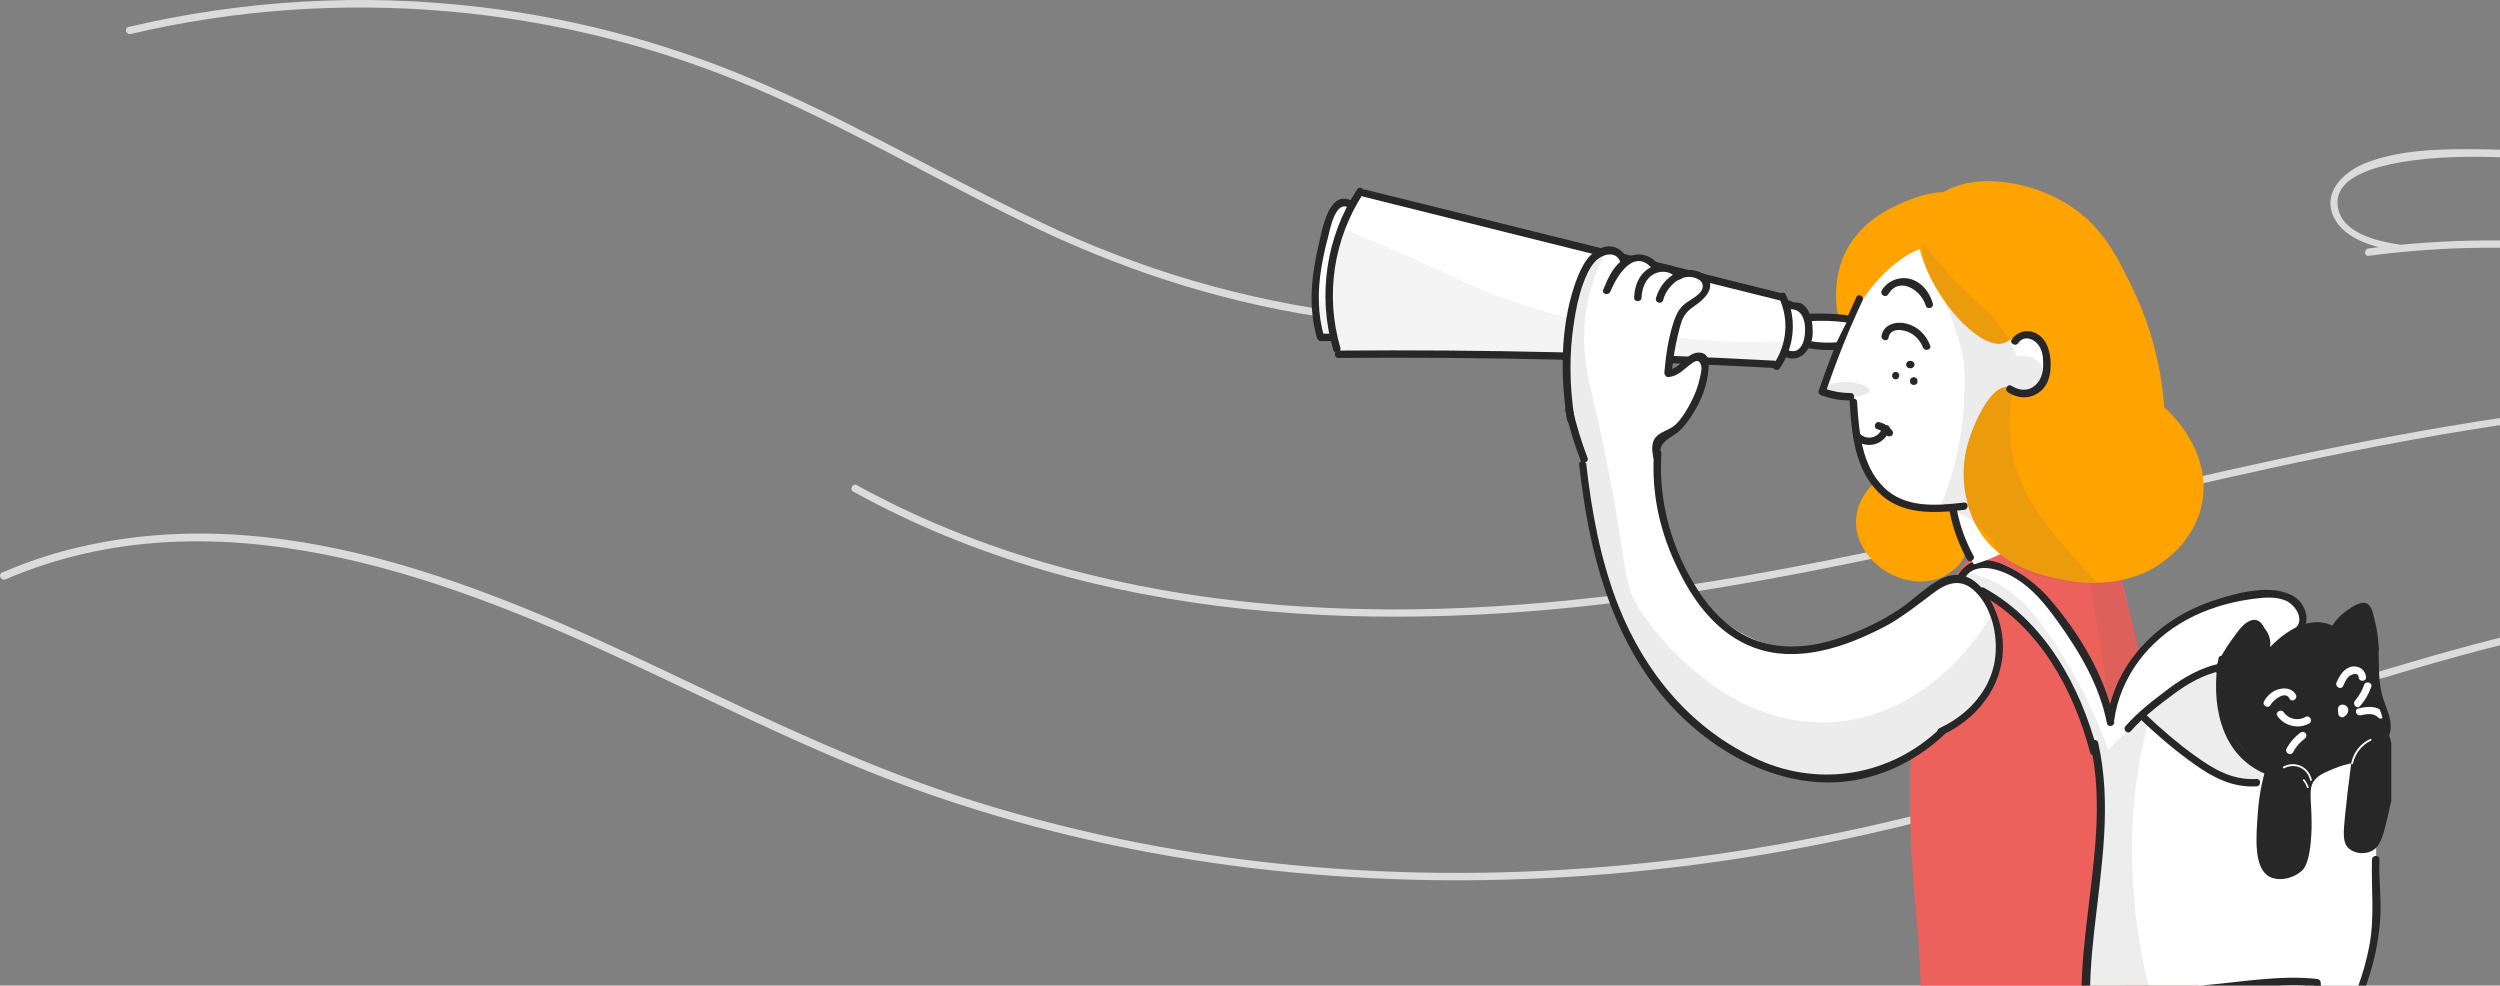 <svg width="345" height="136" viewBox="0 0 345 136" fill="none" xmlns="http://www.w3.org/2000/svg">
<rect x="0" y="0" width="345" height="136" fill="#808080" stroke="none"/>
<g clip-path="url(#clip0_19_263)">
<path d="M331.337 33.781C328.397 33.375 323.578 32.326 322.723 29.012C321.493 24.412 328.124 22.958 331.337 22.383C340.737 20.793 350.376 22.247 359.844 22.247C378.61 22.214 397.102 18.696 415.765 17.377C425.097 16.701 434.497 16.599 443.794 17.783C445.913 18.054 448.135 18.256 450.186 18.865C451.04 19.102 451.998 19.508 452.647 20.117C454.219 21.639 452.681 23.025 451.246 23.77C447.554 25.697 443.35 26.475 439.214 26.644C430.942 27.016 422.704 25.325 414.432 25.63C410.57 25.765 406.775 26.408 403.118 27.727C398.845 29.282 394.88 31.481 390.573 32.935C385.583 34.626 380.319 35.472 375.021 35.472C369.654 35.472 364.356 34.66 359.058 34.051C348.325 32.834 337.558 32.868 326.859 34.288C326.21 34.39 326.21 35.404 326.859 35.303C337.319 33.916 347.915 33.815 358.409 34.998C363.604 35.573 368.8 36.385 374.064 36.486C378.918 36.588 383.805 35.979 388.488 34.66C393.274 33.307 397.649 30.974 402.264 29.147C406.741 27.388 411.356 26.61 416.141 26.61C424.96 26.543 433.813 28.505 442.632 27.355C444.785 27.084 446.87 26.61 448.921 25.866C450.494 25.291 452.613 24.581 453.741 23.262C455.86 20.726 452.784 18.493 450.494 17.851C445.982 16.532 440.889 16.295 436.206 16.024C431.113 15.72 426.02 15.754 420.927 15.991C400.315 16.971 379.943 21.233 359.263 21.165C353.384 21.165 347.505 20.624 341.626 20.59C336.635 20.556 330.927 20.658 326.244 22.586C323.304 23.803 320.433 26.644 322.074 29.993C323.612 33.138 327.953 34.221 331.098 34.66C331.713 34.863 331.986 33.882 331.337 33.781Z" fill="#DBDBDB"/>
<path d="M0.768 79.948C29.276 67.704 60.517 79.136 86.803 91.413C100.202 97.67 113.396 104.367 127.376 109.305C141.083 114.141 155.337 117.49 169.795 119.418C198.816 123.307 228.519 121.582 257.061 115.258C286.969 108.628 315.306 96.588 344.975 89.046C375.841 81.199 408.108 79.508 439.589 84.547C443.418 85.156 447.212 85.866 451.006 86.678C451.655 86.813 451.929 85.832 451.28 85.697C420.721 79.271 388.967 78.967 358.34 84.987C327.714 91.007 298.899 103.318 268.853 111.334C239.697 119.113 209.241 122.259 179.127 119.451C164.156 118.065 149.321 115.19 134.965 110.725C120.13 106.126 106.218 99.429 92.238 92.8C66.978 80.793 38.471 68.617 9.895 75.754C6.579 76.565 3.4 77.681 0.256 79.034C-0.325 79.339 0.187 80.218 0.768 79.948Z" fill="#DBDBDB"/>
<path d="M117.737 67.839C151.132 86.272 190.886 87.659 227.938 82.518C269.879 76.701 310.281 63.003 352.29 57.659C375.67 54.683 399.529 54.311 422.67 59.384C423.319 59.519 423.593 58.538 422.943 58.403C382.028 49.474 340.053 57.355 299.993 66.588C260.513 75.686 220.589 86.306 179.674 83.702C158.311 82.349 137.05 77.31 118.25 66.96C117.703 66.622 117.19 67.501 117.737 67.839Z" fill="#DBDBDB"/>
<path d="M18.03 4.694C46.742 -2.071 77.369 0.601 104.441 12.27C117.737 17.986 130.213 25.427 143.271 31.616C156.431 37.839 170.172 42.135 184.664 44.063C201.242 46.261 218.026 45.889 234.638 44.807C235.287 44.773 235.287 43.758 234.638 43.792C219.632 44.773 204.49 45.179 189.518 43.623C174.342 42.033 159.849 38.11 146.005 31.785C132.845 25.731 120.403 18.29 107.175 12.405C94.186 6.52 80.411 2.631 66.226 0.973C50.058 -0.954 33.583 -0.007 17.756 3.713C17.107 3.848 17.381 4.829 18.03 4.694Z" fill="#DBDBDB"/>
</g>
<g clip-path="url(#clip1_19_263)">
<path d="M271.623 77.233C270.7 78.315 269.401 79.973 268.17 82.171C263.966 89.477 263.693 96.647 263.624 102.938C263.556 112.103 263.487 116.703 264.479 126.681C265.402 136.016 265.641 149.409 262.325 166.489C265.299 168.654 269.64 171.156 275.314 172.476C291.653 176.264 305.189 166.827 307.752 165.001C304.505 146.162 302.728 131.078 301.702 120.491C301.053 113.795 298.66 104.054 293.909 84.539C292.473 78.586 291.004 72.904 286.56 71.281C280.407 68.981 272.853 76.049 271.623 77.233Z" fill="#EC615B"/>
<path opacity="0.1" d="M286.389 71.754C286.936 73.952 287.722 77.267 288.508 81.359C289.534 86.635 290.901 94.618 291.858 106.489C292.849 118.733 293.977 141.698 294.319 171.393C296.643 170.717 299.446 169.702 302.42 168.079C304.403 166.996 306.112 165.846 307.547 164.764C307.308 162.16 306.864 158.203 306.146 153.434C305.223 147.447 304.3 143.287 303.856 141.224C302.762 135.88 301.531 127.898 301.395 116.805C299.993 110.92 298.934 106.185 298.216 103.039C296.233 94.11 295.652 90.829 294.148 85.418C292.644 79.973 291.072 75.643 290.081 73.039C288.85 72.566 287.62 72.16 286.389 71.754Z" fill="#606060"/>
<path d="M271.588 80.48C271.896 81.089 272.409 81.292 273.537 81.833C274.494 82.307 275.417 82.882 276.374 83.287C279.313 84.539 282.766 90.086 283.313 90.965C285.398 94.313 287.825 98.237 289.226 103.919C289.602 105.407 290.457 109.263 289.465 122.284C288.406 135.644 287.038 137.504 288.098 144.167C288.884 149.003 289.876 154.787 294.695 157.932C299.173 160.841 304.334 159.826 305.394 159.623C311.888 158.372 315.58 153.4 319.169 148.564C324.638 141.224 326.723 133.885 327.612 129.623C328.022 127.628 327.954 121.777 327.851 110.108C327.714 98.068 327.509 93.907 324.33 90.39C322.177 88.022 319.545 86.906 317.733 86.331C317.87 85.587 317.904 84.471 317.289 83.524C316.127 81.765 313.358 81.799 311.581 81.833C303.958 82.036 298.284 87.109 298.011 87.346C293.26 91.709 291.858 97.053 291.414 99.285C290.457 95.091 288.884 91.878 287.654 89.815C286.594 88.022 285.022 86.196 281.843 82.476C279.348 79.567 278.151 78.451 276.271 77.842C275.861 77.707 272.751 76.794 271.725 78.18C271.247 78.823 271.247 79.804 271.588 80.48Z" fill="white"/>
<path opacity="0.11" d="M271.349 79.229C271.554 78.857 273.844 79.702 274.084 79.804C277.468 81.089 280.476 83.761 284.338 89.95C286.321 93.13 288.816 97.628 290.935 103.479C292.439 101.957 293.704 100.706 294.695 99.759C294.695 99.759 298.353 96.275 304.266 92.893C304.847 92.555 305.565 92.149 306.077 92.453C307.137 93.028 306.009 95.835 306.317 98.44C306.556 100.401 307.718 103.107 312.128 106.117C312.23 106.692 312.264 107.504 311.786 108.045C310.829 109.093 308.368 108.248 307.103 107.808C305.052 107.098 301.087 105.238 296.404 99.793C295.96 101.551 295.379 104.054 294.934 107.132C294.524 109.804 293.396 118.699 295.276 130.131C296.028 134.663 297.43 140.717 300.301 147.617C301.566 148.158 303.172 148.665 305.086 148.969C309.085 149.578 312.401 148.8 314.315 148.192C313.187 148.733 311.649 149.646 310.316 151.236C308.709 153.163 308.675 154.618 307.342 156.41C306.453 157.628 304.847 159.15 301.873 160.232C300.95 160.131 299.549 159.894 298.011 159.218C293.328 157.154 291.209 152.791 290.252 150.762C288.987 148.022 287.038 142.476 288.884 123.705C289.944 112.983 291.106 109.635 289.329 103.513C287.961 98.812 285.603 94.922 284.783 93.603C283.313 91.236 280.681 87.008 275.895 83.118C273.639 81.224 271.144 79.668 271.349 79.229Z" fill="#606060"/>
<path d="M309.462 86.805C308.846 87.617 308.06 88.8 307.445 90.356C307.103 91.269 306.283 93.4 306.488 96.106C306.864 101.484 310.76 104.764 311.478 105.339C311.957 105.711 312.367 106.016 312.64 106.185C312.23 107.571 311.752 109.635 311.581 112.171C311.307 115.756 311.034 119.781 313.153 120.965C314.52 121.709 316.571 121.202 317.699 120.119C317.973 119.849 318.759 119.003 318.964 115.181C319.203 110.649 318.246 108.755 319.614 107.436C320.195 106.827 321.186 106.455 322.04 106.083C322.998 105.677 323.852 105.475 324.467 105.339C324.091 108.113 323.818 110.582 323.613 112.577C323.374 115.046 323.271 116.298 324.126 117.075C324.912 117.786 326.211 117.921 327.202 117.481C328.501 116.906 328.911 115.317 329.629 112.137C330.21 109.635 330.688 107.538 330.381 104.697C330.21 103.242 329.902 102.059 329.629 101.247C329.56 100.672 329.39 99.826 329.116 98.845C328.535 96.884 327.988 96.309 327.646 95.057C327.134 93.265 327.715 92.385 327.851 90.356C327.988 88.766 327.851 86.501 326.689 83.659C326.245 83.693 325.322 83.761 324.365 84.403C323.203 85.148 322.724 86.23 322.553 86.602C321.664 86.399 320.058 86.196 318.212 86.703C315.033 87.549 313.358 89.883 312.914 90.593C313.803 88.665 313.051 86.771 311.854 86.297C310.829 85.858 309.598 86.737 309.462 86.805Z" fill="#272727"/>
<path d="M313.324 97.29C313.666 96.647 315.375 95.226 315.956 96.41C316.23 96.985 317.118 96.478 316.845 95.903C316.469 95.125 315.546 94.888 314.726 95.057C313.734 95.226 312.914 95.903 312.435 96.782C312.128 97.357 313.016 97.865 313.324 97.29Z" fill="white"/>
<path d="M323.339 94.685C323.544 94.246 323.749 93.738 324.091 93.4C324.433 93.062 325.458 92.69 325.493 93.468C325.527 94.11 326.552 94.11 326.518 93.468C326.45 92.487 325.595 91.844 324.604 91.98C323.476 92.183 322.895 93.197 322.45 94.144C322.177 94.753 323.066 95.294 323.339 94.685Z" fill="white"/>
<path d="M323.613 97.898C323.613 97.932 323.613 97.966 323.613 98C323.544 98.067 323.476 98.135 323.442 98.169C323.271 98.27 322.997 98.169 323.032 97.966C323.032 97.966 323.032 97.865 323.066 97.898L322.963 98C323.203 98 323.442 98 323.681 98C323.647 97.966 323.647 97.966 323.613 97.932C323.647 97.966 323.647 97.966 323.647 97.966C323.613 97.932 323.647 97.932 323.647 98C323.681 98.203 323.579 98.338 323.305 98.44C323.203 98.406 323.134 98.406 323.032 98.372C322.895 98.304 322.929 98.101 322.963 98C322.997 97.966 322.963 97.966 322.929 98.034C322.963 98 322.963 98 322.929 98.034C322.69 98.203 322.587 98.473 322.758 98.744C322.895 98.947 323.237 99.082 323.476 98.913C323.715 98.744 323.955 98.507 323.989 98.169C323.989 97.797 323.715 97.459 323.339 97.459C322.963 97.459 322.69 97.695 322.656 98.067C322.621 98.338 322.792 98.575 322.963 98.744C323.168 98.947 323.476 98.913 323.681 98.744C324.125 98.406 324.228 97.695 323.715 97.357C323.476 97.222 323.168 97.188 322.929 97.323C322.621 97.493 322.587 97.898 322.656 98.203C322.69 98.473 323.032 98.609 323.271 98.541C323.544 98.44 323.647 98.169 323.613 97.898Z" fill="white"/>
<path d="M318.144 98.947C317.152 99.522 315.819 99.251 315.17 98.304C314.794 97.763 313.905 98.27 314.281 98.812C315.272 100.198 317.152 100.672 318.691 99.826C319.238 99.488 318.725 98.609 318.144 98.947Z" fill="white"/>
<path d="M317.392 101.145C316.64 101.72 315.99 102.464 315.546 103.31C315.238 103.885 316.127 104.392 316.435 103.817C316.845 103.039 317.426 102.397 318.144 101.856C318.349 101.687 318.315 101.315 318.144 101.145C317.904 100.942 317.597 100.976 317.392 101.145Z" fill="white"/>
<path d="M325.698 97.425C326.381 96.647 326.894 95.768 327.236 94.787C327.441 94.178 326.45 93.907 326.245 94.516C325.971 95.328 325.527 96.072 324.98 96.715C324.57 97.222 325.288 97.932 325.698 97.425Z" fill="white"/>
<path d="M325.766 98.71C326.587 98.541 327.544 98.338 328.193 99.015C328.637 99.488 329.355 98.778 328.911 98.304C327.988 97.324 326.655 97.493 325.459 97.763C324.843 97.865 325.117 98.846 325.766 98.71Z" fill="white"/>
<path d="M271.178 79.702C272.751 77.267 276.476 78.721 278.356 79.939C280.612 81.359 282.321 83.49 283.86 85.621C286.97 89.916 289.739 94.584 290.764 99.826C290.901 100.469 291.892 100.198 291.756 99.556C290.559 93.299 286.868 87.278 282.697 82.476C280.271 79.702 273.4 74.46 270.29 79.229C269.948 79.736 270.837 80.277 271.178 79.702Z" fill="#272727"/>
<path d="M273.298 82.002C281.501 86.568 286.116 95.125 288.44 103.851C288.611 104.494 289.602 104.223 289.431 103.581C287.039 94.618 282.219 85.79 273.81 81.123C273.229 80.785 272.717 81.664 273.298 82.002Z" fill="#272727"/>
<path d="M291.756 99.387C292.61 93.4 296.473 88.395 301.771 85.52C304.505 84.031 307.547 83.118 310.658 82.679C312.128 82.476 313.837 82.273 315.272 82.814C316.845 83.389 318.349 85.858 316.366 86.974C315.785 87.278 316.298 88.158 316.879 87.853C319.067 86.636 318.52 83.524 316.606 82.34C313.632 80.48 308.71 81.799 305.667 82.814C298.147 85.215 291.926 91.236 290.798 99.184C290.662 99.759 291.653 100.029 291.756 99.387Z" fill="#272727"/>
<path d="M294.046 100.909C295.721 98.981 297.84 97.357 299.891 95.835C301.873 94.347 303.993 93.129 306.454 92.588C307.103 92.453 306.83 91.472 306.18 91.608C303.651 92.183 301.429 93.434 299.378 94.956C297.259 96.546 295.071 98.203 293.328 100.198C292.884 100.672 293.601 101.416 294.046 100.909Z" fill="#272727"/>
<path d="M306.59 92.69C307.308 91.066 308.231 89.511 309.359 88.124C309.564 87.887 309.803 87.481 310.077 87.312C310.316 86.873 310.624 86.839 311.068 87.245C311.615 87.245 311.854 87.448 311.854 87.921C312.23 88.631 312.265 89.849 312.401 90.661C312.538 91.303 313.529 91.033 313.392 90.39C313.119 89.105 312.777 84.505 310.316 85.756C309.359 86.23 308.641 87.414 308.026 88.225C307.103 89.477 306.351 90.796 305.702 92.183C305.428 92.757 306.317 93.299 306.59 92.69Z" fill="#272727"/>
<path d="M313.187 90.965C314.931 88.733 318.486 85.655 321.528 87.312C322.109 87.617 322.621 86.737 322.04 86.433C318.52 84.573 314.555 87.617 312.435 90.255C312.059 90.762 312.777 91.472 313.187 90.965Z" fill="#272727"/>
<path d="M322.519 87.143C322.997 86.399 325.219 83.727 326.176 84.437C326.689 84.809 326.792 86.128 326.928 86.737C327.133 87.684 327.202 88.631 327.236 89.612C327.27 90.255 328.296 90.255 328.261 89.612C328.227 88.259 328.056 86.94 327.715 85.621C327.509 84.877 327.339 83.456 326.45 83.22C325.629 83.017 324.501 83.795 323.886 84.234C322.963 84.877 322.245 85.689 321.664 86.636C321.288 87.177 322.177 87.684 322.519 87.143Z" fill="#272727"/>
<path d="M295.379 99.251C297.737 101.517 300.233 103.614 302.899 105.508C305.531 107.368 308.094 108.688 311.41 108.518C312.059 108.485 312.059 107.47 311.41 107.504C308.026 107.673 305.531 106.185 302.899 104.291C300.472 102.532 298.216 100.604 296.062 98.541C295.618 98.101 294.9 98.811 295.379 99.251Z" fill="#272727"/>
<path d="M288.474 102.735C292.2 119.105 282.492 136.996 290.525 152.656C292.029 155.598 294.319 158.27 297.464 159.589C300.54 160.875 304.095 160.773 307.274 159.759C314.315 157.526 318.862 151.066 322.348 144.978C324.57 141.157 326.416 137.064 327.509 132.769C328.056 130.638 328.398 128.406 328.501 126.207C328.603 123.671 328.261 121.134 328.364 118.597C328.398 117.955 327.373 117.955 327.339 118.597C327.202 122.724 327.749 126.647 326.928 130.739C326.211 134.392 324.877 137.943 323.203 141.258C320.092 147.481 315.888 154.482 309.427 157.763C306.078 159.454 301.942 160.097 298.353 158.778C294.832 157.492 292.508 154.415 291.004 151.134C287.79 143.998 288.166 135.88 289.021 128.304C289.978 119.713 291.482 111.021 289.534 102.43C289.294 101.855 288.303 102.092 288.474 102.735Z" fill="#272727"/>
<path d="M304.334 136.963C309.393 136.523 314.726 135.576 319.784 136.117C320.434 136.185 320.434 135.17 319.784 135.102C314.726 134.527 309.393 135.508 304.334 135.948C303.685 136.016 303.685 137.03 304.334 136.963Z" fill="#272727"/>
<path d="M319.306 135.88C318.656 139.601 317.665 143.186 316.332 146.703C316.093 147.312 317.084 147.583 317.323 146.974C318.691 143.456 319.682 139.838 320.297 136.151C320.4 135.508 319.408 135.238 319.306 135.88Z" fill="#272727"/>
<path d="M306.146 90.864C305.121 96.85 306.249 103.986 312.435 106.726C313.017 106.997 313.563 106.117 312.948 105.847C307.171 103.276 306.18 96.681 307.137 91.134C307.24 90.492 306.249 90.221 306.146 90.864Z" fill="#272727"/>
<path d="M327.168 89.24C327.236 91.168 327.202 93.13 327.475 95.024C327.749 97.087 329.629 99.387 328.637 101.45C328.364 102.025 329.253 102.566 329.526 101.957C330.415 100.097 329.629 98.541 328.979 96.715C328.125 94.381 328.33 91.675 328.227 89.206C328.159 88.564 327.133 88.564 327.168 89.24Z" fill="#272727"/>
<path d="M315.238 106.016C316.742 105.238 318.451 106.049 318.793 107.673C318.827 107.842 319.067 107.774 319.032 107.605C318.622 105.813 316.742 104.933 315.102 105.779C314.965 105.88 315.102 106.117 315.238 106.016Z" fill="white"/>
<path d="M317.836 107.741C318.075 108.011 318.246 108.315 318.349 108.654C318.417 108.823 318.656 108.755 318.588 108.586C318.451 108.214 318.246 107.876 318.007 107.571C317.905 107.436 317.699 107.639 317.836 107.741Z" fill="white"/>
<path d="M324.706 105.373C325.014 103.986 325.903 102.837 327.202 102.194C327.338 102.126 327.236 101.89 327.065 101.991C325.698 102.634 324.775 103.851 324.467 105.306C324.433 105.475 324.672 105.542 324.706 105.373Z" fill="white"/>
<path d="M264.513 33.671C262.154 34.854 260.172 37.087 259.283 38.068C257.096 40.536 255.968 42.836 254.737 45.407C253.712 47.504 252.515 50.48 251.558 54.2C252.891 54.437 254.224 54.64 255.557 54.877C255.489 56.162 255.489 58.056 256.002 60.288C256.48 62.318 257.267 65.565 260.001 67.831C263.761 71.01 268.751 70.232 269.674 70.097C269.743 71.686 270.085 73.953 271.383 76.286C271.725 76.861 272.067 77.402 272.409 77.876C274.289 77.335 277.194 76.219 280.031 73.919C287.278 68.135 288.269 59.511 288.577 57.008C289.021 53.152 289.876 45.88 285.056 39.86C280.031 33.637 270.495 30.694 264.513 33.671Z" fill="white"/>
<path d="M257.506 40.706C258.463 39.285 260.309 37.188 262.394 35.734C265.744 33.4 267.247 34.381 268.957 32.318C270.187 30.83 270.973 28.394 270.05 27.244C268.581 25.418 263.351 27.616 262.667 27.921C261.163 28.564 256.207 30.627 254.224 35.835C252.584 40.198 253.677 44.967 254.429 45.069C254.635 45.102 254.771 44.764 255.865 43.107C256.378 42.261 256.959 41.483 257.506 40.706Z" fill="#FEA300"/>
<path d="M264.957 30.525C264.684 31.404 264.274 33.163 265.641 36.613C268.068 42.803 273.742 48.349 276.579 47.335C277.194 47.098 277.844 46.489 279.074 46.421C279.382 46.421 280.613 46.354 281.57 47.098C283.074 48.282 283.142 50.852 282.151 52.509C281.98 52.814 281.057 54.2 279.655 54.302C278.425 54.403 278.015 53.456 277.023 53.389C274.597 53.253 272.512 58.53 272.238 59.24C271.691 60.593 270.358 64.11 271.315 68.609C271.52 69.589 271.999 71.653 273.469 73.783C276.648 78.349 281.98 79.465 283.962 79.871C285.911 80.277 293.328 81.799 299.105 77.064C300.028 76.32 303.07 73.749 303.89 69.386C305.292 62.013 299.036 56.5 298.66 56.196C298.387 52.374 297.464 46.286 294.217 39.623C292.166 35.395 290.252 31.506 285.911 28.563C280.202 24.742 271.896 23.659 267.555 26.974C267.111 27.38 265.641 28.53 264.957 30.525Z" fill="#FEA300"/>
<path d="M258.463 66.816C257.95 67.323 256.446 68.879 256.173 71.314C255.797 74.696 258.087 77.03 258.565 77.504C261.061 80.04 265.231 81.055 268.239 79.533C268.478 79.431 271.11 78.045 271.212 76.049C271.247 75.17 270.768 74.73 270.084 72.769C269.64 71.483 269.367 70.435 269.162 69.725C268.239 70.029 266.666 70.435 264.718 70.164C261.231 69.725 259.078 67.492 258.463 66.816Z" fill="#FEA300"/>
<path opacity="0.12" d="M265.299 33.502C265.333 34.55 265.47 36.106 266.188 37.763C266.667 38.879 267.145 39.556 267.521 40.097C268.957 42.261 269.435 44.291 270.187 46.557C271.384 50.074 271.178 53.017 270.939 56.669C270.734 59.713 270.051 64.347 267.829 69.725C268.752 69.995 270.085 70.536 271.52 71.484C274.152 73.242 275.349 75.339 276.101 76.32C277.639 78.316 281.057 80.412 289.295 80.277C288.474 79.465 287.312 78.248 286.047 76.76C283.074 73.31 280.476 70.3 278.938 66.647C278.049 64.55 276.682 60.255 277.741 54.031C278.698 54.505 279.826 54.471 280.715 53.896C281.638 53.287 282.219 52.07 281.911 50.954C281.535 49.668 279.963 48.789 278.357 49.195C278.015 48.349 277.468 47.132 276.579 45.813C275.178 43.749 273.708 42.464 273.161 41.991C271.418 40.503 268.888 37.966 265.299 33.502Z" fill="#606060"/>
<path opacity="0.14" d="M251.934 53.592C251.969 53.05 253.712 52.611 255.181 52.712C256.48 52.814 258.018 53.389 257.984 53.896C257.95 54.369 256.515 54.742 255.455 54.775C253.814 54.843 251.934 54.133 251.934 53.592Z" fill="#606060"/>
<path d="M256.173 41.01C254.224 45.238 252.481 49.533 250.977 53.93C250.875 54.2 251.08 54.471 251.319 54.539C252.652 55.046 253.985 55.283 255.386 55.249C256.036 55.249 256.036 54.234 255.386 54.234C254.053 54.234 252.823 53.998 251.592 53.558C251.695 53.761 251.832 53.964 251.934 54.167C253.404 49.837 255.079 45.61 257.027 41.483C257.335 40.942 256.446 40.401 256.173 41.01Z" fill="#272727"/>
<path d="M255.25 55.452C255.523 59.815 255.933 64.651 259.215 67.932C262.36 71.111 266.906 70.841 271.042 70.367C271.691 70.3 271.691 69.285 271.042 69.353C267.213 69.792 262.872 70.164 259.933 67.222C256.856 64.144 256.549 59.544 256.275 55.452C256.241 54.809 255.216 54.809 255.25 55.452Z" fill="#272727"/>
<path d="M269.025 70.469C269.469 72.836 270.29 75.102 271.452 77.199C271.759 77.774 272.648 77.267 272.34 76.692C271.212 74.629 270.46 72.498 270.016 70.198C269.914 69.556 268.922 69.826 269.025 70.469Z" fill="#272727"/>
<path d="M255.933 60.627C257.608 62.081 260.104 61.405 260.753 59.274C260.958 58.631 259.967 58.394 259.762 59.003C259.352 60.356 257.745 60.864 256.685 59.883C256.173 59.477 255.455 60.187 255.933 60.627Z" fill="#272727"/>
<path d="M259.078 59.24C259.625 59.375 260.035 59.679 260.377 60.085C260.548 60.288 260.924 60.255 261.095 60.085C261.3 59.882 261.266 59.578 261.095 59.375C260.65 58.834 260.035 58.428 259.352 58.259C258.736 58.09 258.463 59.071 259.078 59.24Z" fill="#272727"/>
<path d="M260.616 46.59C260.89 45.17 262.667 45.441 263.624 45.948C264.445 46.388 265.026 47.098 265.368 47.943C265.607 48.552 266.598 48.282 266.359 47.673C265.812 46.218 264.684 45.069 263.112 44.663C261.676 44.291 259.967 44.73 259.659 46.32C259.522 46.962 260.514 47.233 260.616 46.59Z" fill="#272727"/>
<path d="M260.582 40.604C262.12 38.068 265.128 40.029 265.743 42.16C265.914 42.803 266.906 42.532 266.735 41.889C266.29 40.334 265.197 38.879 263.522 38.473C262.018 38.135 260.48 38.778 259.693 40.063C259.352 40.672 260.24 41.179 260.582 40.604Z" fill="#272727"/>
<path d="M261.608 52.34C262.257 52.34 262.257 51.326 261.608 51.326C260.958 51.326 260.924 52.34 261.608 52.34Z" fill="#272727"/>
<path d="M263.556 50.818C263.59 50.818 263.658 50.818 263.693 50.818C263.966 50.818 264.205 50.581 264.205 50.311C264.205 50.04 263.966 49.803 263.693 49.803C263.658 49.803 263.59 49.803 263.556 49.803C263.282 49.803 263.043 50.04 263.043 50.311C263.043 50.615 263.282 50.818 263.556 50.818Z" fill="#272727"/>
<path d="M263.59 52.543C263.59 52.577 263.59 52.611 263.59 52.645C263.59 53.287 264.616 53.287 264.616 52.645C264.616 52.611 264.616 52.577 264.616 52.543C264.616 51.901 263.59 51.901 263.59 52.543C263.59 52.577 263.59 52.611 263.59 52.645C263.59 53.287 264.616 53.287 264.616 52.645C264.616 52.611 264.616 52.577 264.616 52.543C264.616 51.901 263.59 51.901 263.59 52.543Z" fill="#272727"/>
<path d="M278.493 47.368C279.416 46.049 280.988 46.895 281.535 47.977C281.98 48.823 281.98 49.837 281.946 50.751C281.809 53.05 279.86 54.674 277.604 53.253C277.058 52.881 276.545 53.761 277.092 54.133C278.425 55.012 280.134 55.114 281.467 54.099C282.834 53.05 283.074 51.326 282.971 49.702C282.868 48.146 282.253 46.421 280.612 45.846C279.45 45.441 278.288 45.88 277.604 46.861C277.263 47.368 278.151 47.876 278.493 47.368Z" fill="#272727"/>
<path d="M186.545 28.056C185.827 28.056 185.109 28.09 184.426 28.09C183.264 30.322 182.614 32.351 182.238 33.84C181.144 38.203 181.418 41.822 181.623 43.58C181.76 44.764 181.965 45.745 182.136 46.421C182.751 46.421 183.366 46.421 183.981 46.421C184.221 47.233 184.46 48.045 184.699 48.856C190.476 48.823 195.227 48.823 198.543 48.856C218.641 49.026 232.656 49.803 235.903 49.973C239.971 50.209 243.286 50.446 245.337 50.581C245.406 49.33 245.747 48.89 246.055 48.755C246.602 48.518 247.08 49.093 247.798 48.958C248.55 48.823 249.029 48.045 249.336 47.334C249.952 47.639 251.08 48.045 252.413 47.842C252.72 47.808 252.994 47.706 253.233 47.639C253.814 46.489 254.395 45.339 254.976 44.189C254.156 43.919 252.994 43.682 251.592 43.682C250.806 43.682 250.123 43.783 249.542 43.885C249.473 43.716 248.926 42.194 247.491 41.855C247.046 41.754 246.67 41.788 246.363 41.855C246.158 41.483 245.952 41.111 245.747 40.739C244.927 40.604 243.662 40.401 242.158 40.13C229.956 37.932 221.444 35.26 214.95 33.332C208.729 31.472 199.671 28.935 188.049 26.128C187.57 26.771 187.058 27.413 186.545 28.056Z" fill="white"/>
<path opacity="0.07" d="M181.726 41.179C182.033 41.111 182.375 41.889 182.751 41.788C183.366 41.653 183.23 39.522 183.366 37.932C183.469 36.41 183.913 34.212 185.417 31.54C186.408 31.946 187.912 32.588 189.724 33.366C196.253 36.173 200.765 38.338 202.132 38.947C211.156 43.107 221.068 44.967 223.564 45.441C229.238 46.523 237.099 47.47 246.534 47.064C246.123 48.18 245.713 49.296 245.303 50.412C243.731 50.379 241.44 50.379 238.638 50.311C226.606 50.074 218.197 49.702 213.378 49.499C206.575 49.229 196.834 48.958 184.528 48.992C184.392 48.079 184.255 47.166 184.118 46.252C183.332 46.388 182.546 46.523 181.76 46.658C181.247 42.431 181.384 41.247 181.726 41.179Z" fill="#606060"/>
<path d="M187.263 26.162C182.99 32.69 181.794 40.807 183.982 48.282C184.152 48.924 185.144 48.654 184.973 48.011C182.854 40.773 184.016 32.994 188.152 26.669C188.528 26.095 187.639 25.587 187.263 26.162Z" fill="#272727"/>
<path d="M188.152 27.143C207.396 31.946 226.606 36.748 245.85 41.517C246.499 41.686 246.773 40.706 246.123 40.536C226.879 35.734 207.669 30.931 188.425 26.162C187.81 25.993 187.536 26.974 188.152 27.143Z" fill="#272727"/>
<path d="M184.699 49.398C204.764 49.229 224.828 49.702 244.859 50.784C245.508 50.818 245.508 49.804 244.859 49.77C224.828 48.688 204.764 48.214 184.699 48.383C184.05 48.383 184.05 49.398 184.699 49.398Z" fill="#272727"/>
<path d="M245.542 41.145C246.91 44.155 246.602 47.571 244.722 50.311C244.346 50.852 245.235 51.359 245.611 50.818C247.696 47.774 247.969 43.986 246.431 40.638C246.158 40.063 245.269 40.57 245.542 41.145Z" fill="#272727"/>
<path d="M246.568 42.464C246.944 42.735 247.217 42.633 247.661 42.735C248.516 42.972 248.858 43.749 249.029 44.561C249.302 46.049 248.926 49.195 246.704 48.315C246.089 48.079 245.816 49.059 246.431 49.296C248.687 50.176 250.157 47.842 250.157 45.88C250.157 44.798 250.02 43.58 249.405 42.667C249.2 42.363 248.926 42.058 248.584 41.889C248.14 41.686 247.525 41.822 247.149 41.551C246.533 41.213 246.021 42.092 246.568 42.464Z" fill="#272727"/>
<path d="M249.576 44.324C251.319 44.223 253.062 44.257 254.771 44.494C255.421 44.561 255.421 43.547 254.771 43.479C253.028 43.276 251.319 43.208 249.576 43.31C248.926 43.377 248.926 44.392 249.576 44.324Z" fill="#272727"/>
<path d="M249.439 48.045C250.84 48.282 252.242 48.383 253.643 48.248C254.293 48.18 254.293 47.166 253.643 47.233C252.31 47.335 251.011 47.301 249.712 47.064C249.063 46.962 248.79 47.91 249.439 48.045Z" fill="#272727"/>
<path d="M186.682 27.786C183.366 25.892 182.443 31.81 181.999 33.671C180.974 37.966 180.495 42.397 181.76 46.692C181.828 46.895 182.033 47.064 182.238 47.064C182.683 47.064 183.161 47.064 183.606 47.064C184.255 47.064 184.255 46.049 183.606 46.049C183.161 46.049 182.683 46.049 182.238 46.049C182.409 46.185 182.58 46.286 182.717 46.422C181.828 43.31 181.828 40.164 182.341 36.985C182.58 35.565 182.888 34.144 183.264 32.757C183.503 31.844 184.255 27.549 186.135 28.665C186.75 29.003 187.263 28.124 186.682 27.786Z" fill="#272727"/>
<path d="M223.632 35.057C223.017 34.313 221.991 34.415 221.854 34.415C220.727 34.482 219.633 35.497 218.436 37.966C216.112 42.667 216.009 47.368 216.009 48.112C215.975 51.359 216.283 56.636 218.607 62.926C218.812 65.564 219.257 69.251 220.248 73.546C221.991 81.258 223.837 89.375 230.195 96.579C232.587 99.319 237.304 104.629 245.508 106.557C254.088 108.586 261.061 105.576 262.77 104.798C264.274 104.088 268.478 101.991 272.033 97.56C274.186 94.888 276.681 91.979 276.271 88.394C276.1 86.838 275.417 85.519 274.391 83.422C273.366 81.326 272.819 80.277 271.725 79.871C270.221 79.296 268.615 80.311 266.837 81.326C263.829 83.017 263.556 84.64 260.309 86.331C259.454 86.771 258.6 87.075 256.89 87.616C254.19 88.496 251.524 89.375 249.063 89.544C243.696 89.916 239.39 86.872 238.159 85.993C233.613 82.78 231.835 78.484 230.673 75.677C228.076 69.386 228.281 63.603 228.725 60.221C230.331 59.95 231.323 59.307 231.801 58.935C233.613 57.549 234.057 55.621 234.741 52.645C235.185 50.784 235.39 49.803 234.912 49.431C233.921 48.687 230.878 51.123 230.195 51.698C230.331 49.398 230.673 47.538 231.015 46.218C231.459 44.46 231.699 43.547 232.314 42.836C233.51 41.45 234.912 41.585 235.39 40.266C235.664 39.556 235.63 38.575 235.049 38C234.365 37.323 232.895 37.357 231.63 38.338C231.22 37.459 230.4 36.917 229.511 36.884C228.622 36.85 228.041 37.391 227.87 37.526C227.973 36.613 227.563 35.767 226.879 35.429C225.956 34.956 224.486 35.497 223.94 36.884C223.974 36.715 224.213 35.767 223.632 35.057Z" fill="white"/>
<path opacity="0.12" d="M221.854 34.415C221.034 35.835 220.009 37.932 219.325 40.672C217.821 46.624 219.052 51.596 219.598 53.997C225.478 78.789 222.914 79.398 227.016 85.215C228.52 87.312 238.843 101.382 254.224 99.522C267.111 97.966 273.947 86.365 274.836 84.809C275.348 86.162 275.964 88.462 275.553 91.201C274.938 95.226 272.409 97.763 271.486 98.71C270.597 99.589 269.503 100.367 267.282 101.889C265.299 103.276 263.351 104.494 262.496 104.933C258.429 107.199 252.139 107.74 247.764 107.165C235.869 105.61 228.725 94.448 225.751 89.815C218.949 79.229 218.265 68.507 218.334 63.163C217.684 60.999 217.035 58.8 216.385 56.636C215.941 53.287 215.907 50.514 215.975 48.586C216.146 43.749 216.283 40.13 218.778 37.053C219.872 35.7 221.068 34.888 221.854 34.415Z" fill="#606060"/>
<path d="M268.136 101.382C273.537 98.846 277.16 93.535 276.271 87.515C275.759 83.862 272.785 77.572 268.034 79.804C265.914 80.818 264.171 82.679 262.223 83.998C259.522 85.824 256.412 87.245 253.301 88.225C249.336 89.477 244.927 89.747 241.099 87.853C238.296 86.467 236.108 84.201 234.433 81.63C230.742 75.982 228.828 69.319 229.272 62.588C229.306 61.946 228.281 61.946 228.246 62.588C227.87 68.27 229.135 73.682 231.665 78.755C233.886 83.287 237.134 87.549 242.056 89.375C248.038 91.574 254.566 89.341 259.967 86.534C262.394 85.249 264.479 83.592 266.666 81.934C268.649 80.412 270.631 79.668 272.648 81.698C275.143 84.201 275.895 88.564 275.143 91.878C274.22 95.835 271.247 98.812 267.623 100.503C267.042 100.773 267.555 101.653 268.136 101.382Z" fill="#272727"/>
<path d="M229.204 63.028C228.759 61.168 230.092 60.694 231.323 59.815C232.041 59.307 232.587 58.597 233.1 57.887C234.399 56.027 235.425 53.862 235.698 51.596C235.835 50.48 236.074 48.721 234.536 48.654C232.724 48.586 231.972 50.852 230.263 51.021C229.614 51.089 229.614 52.103 230.263 52.036C231.562 51.901 232.211 51.089 233.203 50.345C233.784 49.905 234.433 49.398 234.741 50.379C234.912 50.92 234.638 51.934 234.502 52.475C234.262 53.625 233.75 54.742 233.203 55.79C232.69 56.737 232.109 57.718 231.323 58.496C230.605 59.24 229.614 59.409 228.828 60.018C227.768 60.83 227.939 62.216 228.212 63.332C228.383 63.941 229.374 63.67 229.204 63.028Z" fill="#272727"/>
<path d="M217.274 57.684C216.591 53.321 216.522 48.857 217.206 44.494C217.479 42.735 217.821 40.942 218.436 39.251C218.812 38.203 219.325 36.985 220.077 36.14C221.103 35.023 223.119 34.449 223.666 36.343C223.837 36.985 224.828 36.715 224.657 36.072C224.179 34.449 222.606 33.569 220.966 34.212C218.881 35.057 217.889 37.594 217.24 39.522C215.326 45.373 215.326 51.934 216.249 57.955C216.385 58.597 217.377 58.327 217.274 57.684Z" fill="#272727"/>
<path d="M222.231 40.232C223.051 38.236 225.375 34.212 227.905 36.951C228.349 37.425 229.067 36.715 228.622 36.241C227.46 34.99 225.785 34.787 224.316 35.632C222.675 36.545 221.923 38.338 221.239 39.995C221 40.57 221.991 40.841 222.231 40.232Z" fill="#272727"/>
<path d="M226.537 41.078C226.572 39.792 227.084 38.372 228.349 37.763C229.409 37.256 230.673 37.492 231.391 38.406C231.801 38.913 232.519 38.203 232.109 37.695C231.118 36.478 229.34 36.173 227.939 36.816C226.298 37.594 225.546 39.353 225.512 41.078C225.478 41.72 226.503 41.72 226.537 41.078Z" fill="#272727"/>
<path d="M229.511 41.416C230.126 39.15 232.69 37.087 234.912 38.913C235.425 39.319 236.142 38.608 235.63 38.203C232.793 35.903 229.374 38.067 228.52 41.145C228.349 41.788 229.34 42.058 229.511 41.416Z" fill="#272727"/>
<path d="M234.707 38.744C235.801 40.266 233.374 41.213 232.519 41.923C231.801 42.498 231.391 43.242 231.084 44.088C230.263 46.421 229.887 48.958 229.682 51.393C229.614 52.036 230.639 52.036 230.708 51.393C230.878 49.601 231.152 47.808 231.596 46.049C231.733 45.474 231.87 44.899 232.075 44.324C232.519 43.141 233.169 42.701 234.16 41.991C235.39 41.111 236.689 39.691 235.595 38.169C235.219 37.695 234.331 38.203 234.707 38.744Z" fill="#272727"/>
<path d="M216.009 56.669C216.556 58.969 217.24 61.236 218.095 63.468C218.334 64.076 219.325 63.806 219.086 63.197C218.231 60.965 217.548 58.699 217.001 56.399C216.864 55.756 215.873 56.027 216.009 56.669Z" fill="#272727"/>
<path d="M217.924 64.11C219.223 75.745 222.128 87.684 230.024 96.749C236.313 103.953 246.294 109.432 256.138 107.639C260.787 106.794 265.026 104.494 268.41 101.281C268.888 100.841 268.17 100.097 267.692 100.57C260.924 106.997 251.285 108.688 242.705 104.866C233.476 100.706 227.016 92.893 223.359 83.659C220.897 77.402 219.667 70.773 218.915 64.144C218.881 63.468 217.855 63.468 217.924 64.11Z" fill="#272727"/>
</g>
<defs>
<clipPath id="clip0_19_263">
<rect width="345" height="136" fill="white"/>
</clipPath>
<clipPath id="clip1_19_263">
<rect width="149" height="111" fill="white" transform="translate(181 25)"/>
</clipPath>
</defs>
</svg>
